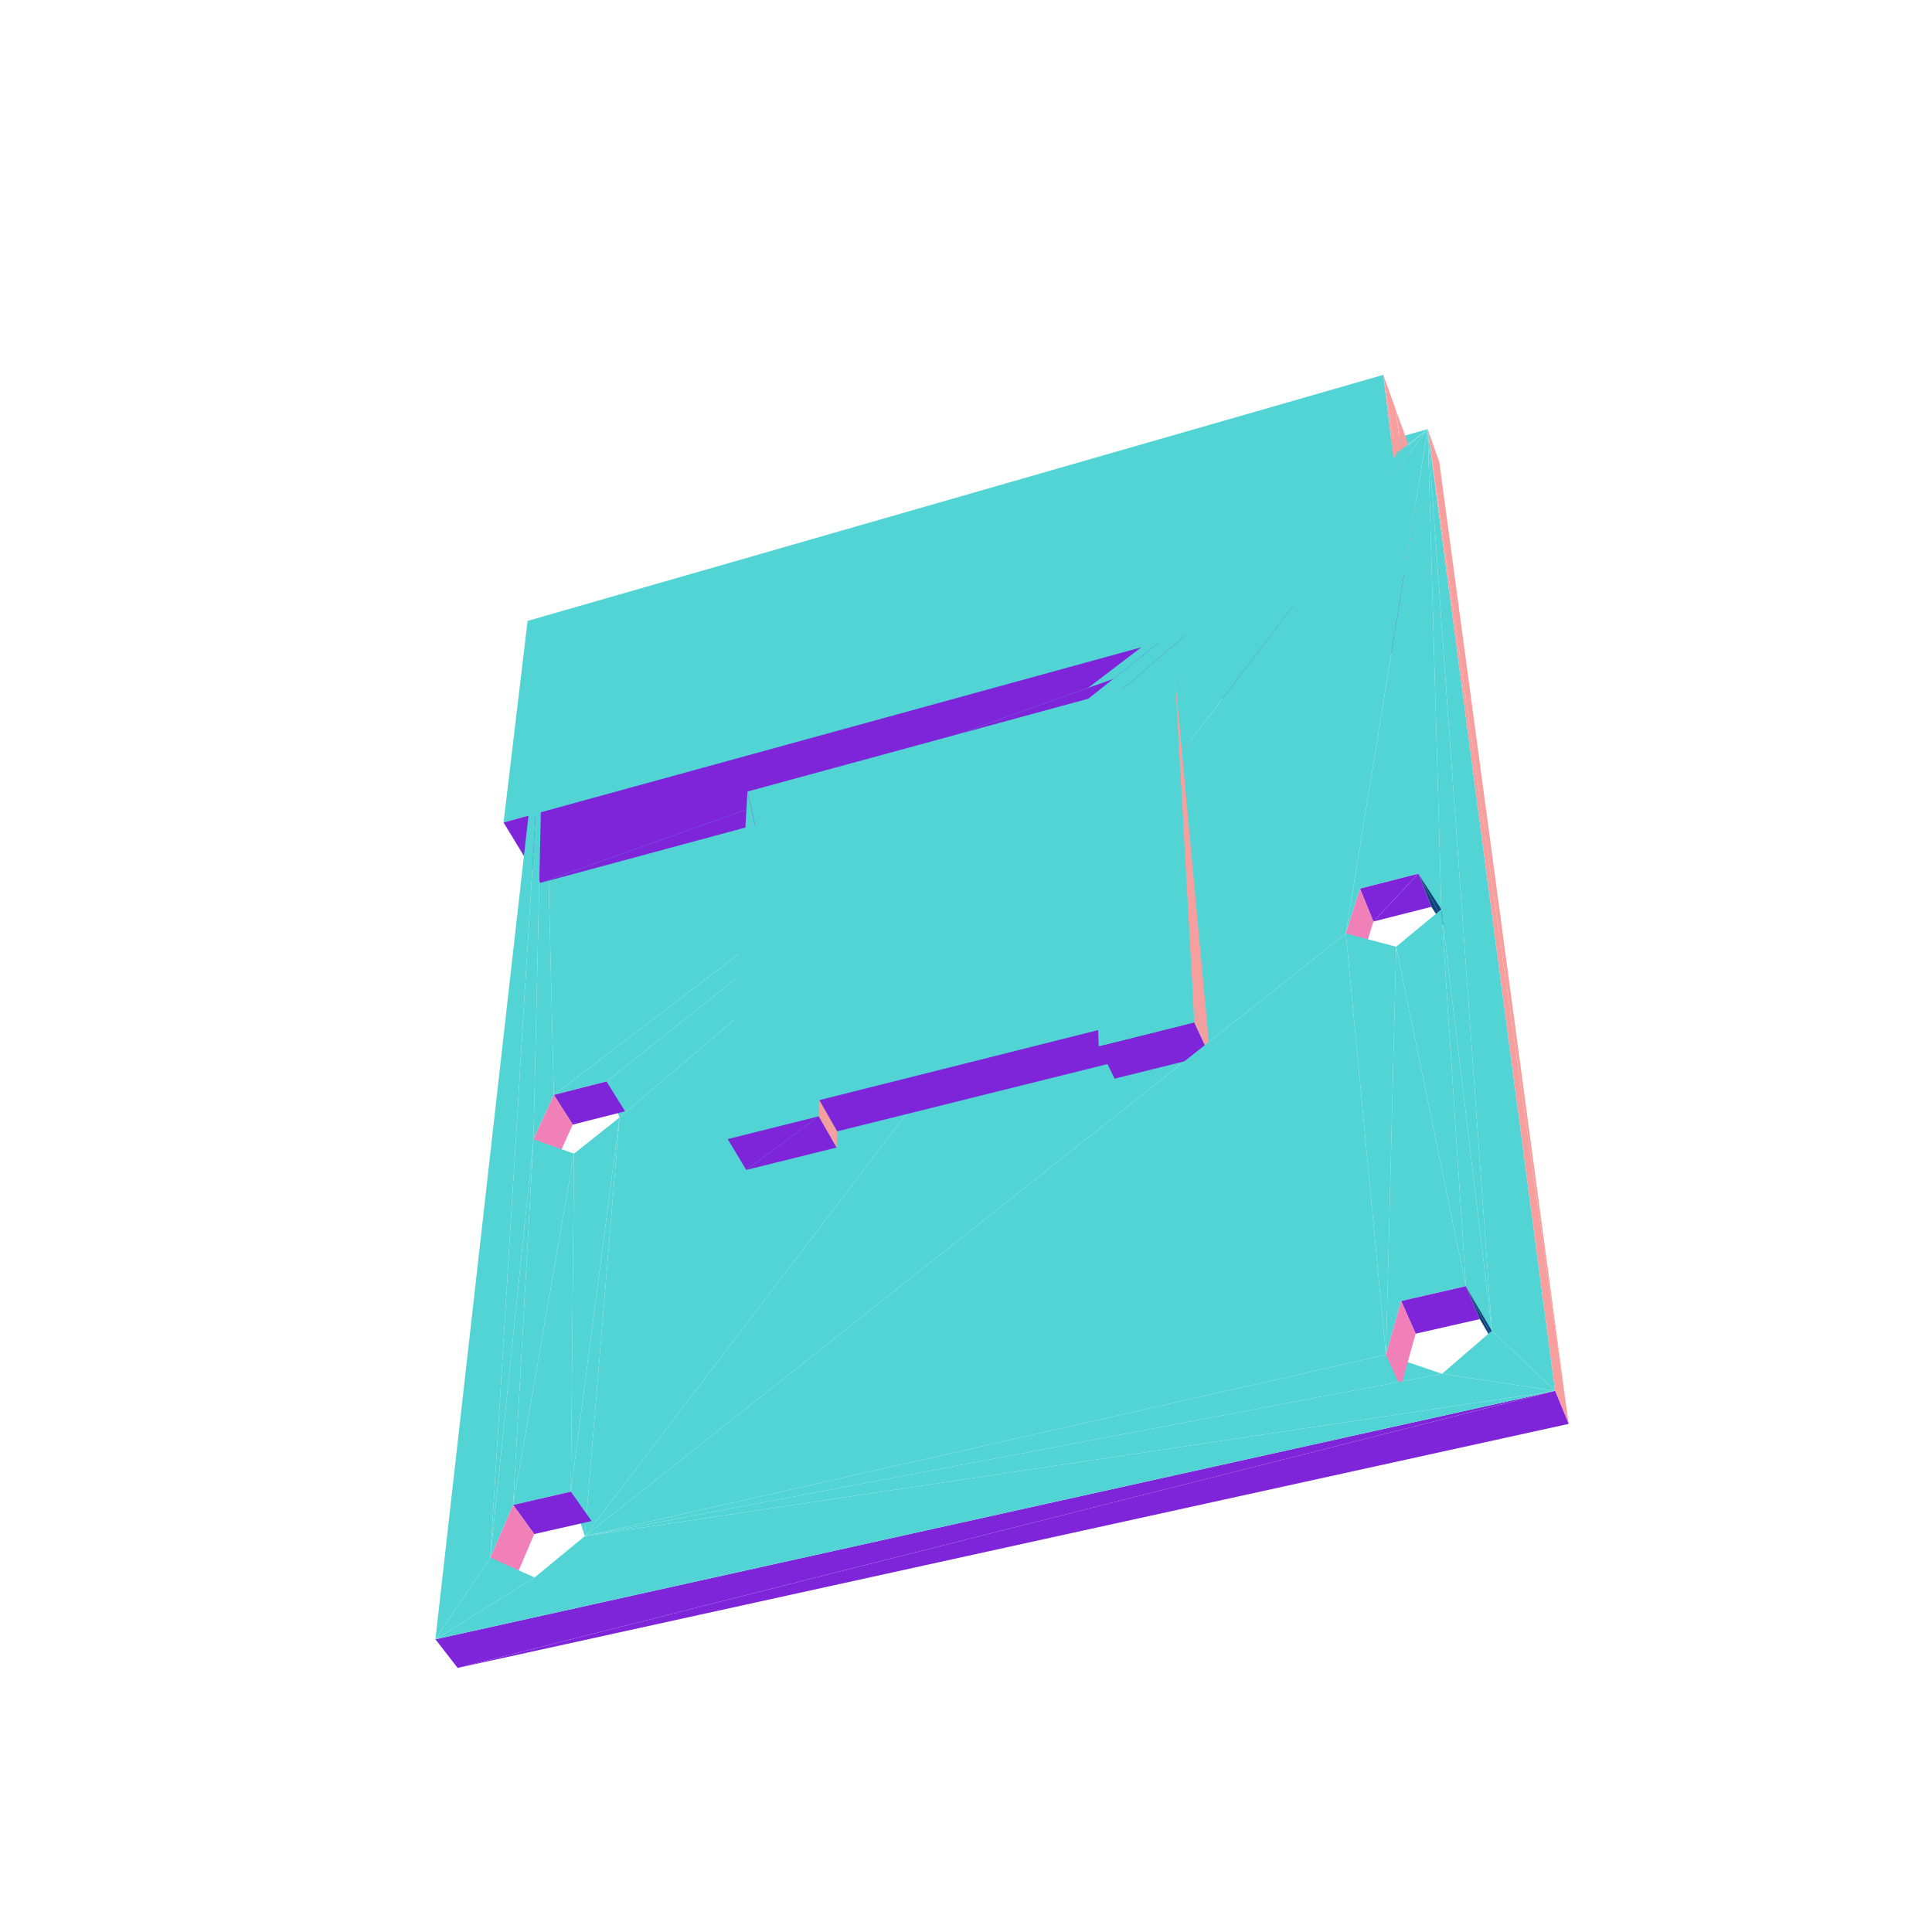 <?xml version="1.0" encoding="UTF-8"?>
<!-- Generated by jsxcad -->
<!DOCTYPE svg PUBLIC "-//W3C//DTD SVG 1.1 Tiny//EN" "http://www.w3.org/Graphics/SVG/1.1/DTD/svg11-tiny.dtd">
<svg viewBox="-250 -250 500 500" width="500" height="500" xmlns="http://www.w3.org/2000/svg"><path d="M-109.252,-74.126L-106.672,33.365L119.488,-138.942zM114.272,-101.405L-113.458,-89.309L-119.677,-37.141zM-113.458,-89.309L114.272,-101.405L108,-152.984z" style="fill:rgb(83,212,212)"/><path d="M111.13,-144.248L120.746,-83.861L114.215,-135.64z" style="fill:rgb(247,158,158)"/><path d="M-106.672,33.365L-109.252,-74.126L-111.938,44.844z" style="fill:rgb(83,212,212)"/><path d="M-110.169,-21.5L114.272,-101.405L-119.677,-37.141z" style="fill:rgb(127,37,217)"/><path d="M108,-152.984L117.534,-92.565L111.13,-144.248z" style="fill:rgb(247,158,158)"/><path d="M119.488,-138.942L-106.672,33.365L-93.037,29.876z" style="fill:rgb(83,212,212)"/><path d="M114.272,-101.405L-110.169,-21.5L120.746,-83.861z" style="fill:rgb(127,37,217)"/><path d="M120.746,-83.861L111.13,-144.248L117.534,-92.565z" style="fill:rgb(247,158,158)"/><path d="M119.488,-138.942L-93.037,29.876L-89.669,39.202z" style="fill:rgb(83,212,212)"/><path d="M117.534,-92.565L108,-152.984L114.272,-101.405z" style="fill:rgb(247,158,158)"/><path d="M-93.037,29.876L-101.775,41.045L-88.228,37.609zM-101.775,41.045L-93.037,29.876L-106.672,33.365z" style="fill:rgb(127,37,217)"/><path d="M-111.938,44.844L-101.775,41.045L-106.672,33.365zM-101.775,41.045L-111.938,44.844L-106.96,52.501z" style="fill:rgb(241,128,184)"/><path d="M-111.938,44.844L-109.252,-74.126L-123.097,153.099zM-37.944,34.706L54.046,-75.274L-56.561,-45.149z" style="fill:rgb(83,212,212)"/><path d="M54.046,-75.274L62.764,18.877L57.689,-66.832z" style="fill:rgb(247,158,158)"/><path d="M119.488,-138.942L101.959,-20.022L117.078,-23.891zM119.488,-138.942L98.301,-8.414L101.959,-20.022zM119.488,-138.942L117.078,-23.891L123.021,-14.676zM119.488,-138.942L-89.669,39.202L-98.663,147.566zM-38.092,38.895L-56.561,-45.149L-61.669,44.792z" style="fill:rgb(83,212,212)"/><path d="M119.488,-138.942L155.972,118.502L122.489,-130.439z" style="fill:rgb(247,158,158)"/><path d="M-56.561,-45.149L-38.092,38.895L-37.944,34.706zM54.046,-75.274L-37.944,34.706L34.208,16.584zM119.488,-138.942L-98.663,147.566L98.301,-8.414zM-111.938,44.844L-117.206,139.473L-101.443,48.565zM-137.313,174.244L-123.097,153.099L-109.252,-74.126zM-101.443,48.565L-102.26,136.041L-89.669,39.202z" style="fill:rgb(83,212,212)"/><path d="M62.764,18.877L54.046,-75.274L58.84,10.397z" style="fill:rgb(247,158,158)"/><path d="M117.078,-23.891L105.44,-11.51L120.45,-15.317z" style="fill:rgb(127,37,217)"/><path d="M54.046,-75.274L34.208,16.584L59.075,14.59z" style="fill:rgb(83,212,212)"/><path d="M-38.092,38.895L-56.878,52.781L-33.462,46.978zM105.44,-11.51L117.078,-23.891L101.959,-20.022z" style="fill:rgb(127,37,217)"/><path d="M-33.334,42.793L-38.092,38.895L-33.462,46.978z" style="fill:rgb(247,158,158)"/><path d="M-56.878,52.781L-38.092,38.895L-61.669,44.792z" style="fill:rgb(127,37,217)"/><path d="M-38.092,38.895L-33.334,42.793L-37.944,34.706z" style="fill:rgb(247,158,158)"/><path d="M98.301,-8.414L105.44,-11.51L101.959,-20.022zM105.44,-11.51L98.301,-8.414L101.842,0.081z" style="fill:rgb(241,128,184)"/><path d="M126.382,-6.08L117.078,-23.891L120.45,-15.317z" style="fill:rgb(13,70,126)"/><path d="M-33.334,42.793L34.208,16.584L-37.944,34.706zM34.208,16.584L-33.334,42.793L38.311,24.963z" style="fill:rgb(127,37,217)"/><path d="M117.078,-23.891L126.382,-6.08L123.021,-14.676z" style="fill:rgb(13,70,126)"/><path d="M119.488,-138.942L123.021,-14.676L136.095,94.406zM-117.206,139.473L-111.938,44.844L-123.097,153.099zM-101.443,48.565L-117.206,139.473L-102.26,136.041z" style="fill:rgb(83,212,212)"/><path d="M58.84,10.397L63.013,23.069L62.764,18.877z" style="fill:rgb(247,158,158)"/><path d="M59.075,14.59L38.462,29.153L63.013,23.069zM38.462,29.153L59.075,14.59L34.344,20.776z" style="fill:rgb(127,37,217)"/><path d="M-89.669,39.202L-102.26,136.041L-98.663,147.566zM59.075,14.59L34.208,16.584L34.344,20.776z" style="fill:rgb(83,212,212)"/><path d="M63.013,23.069L58.84,10.397L59.075,14.59z" style="fill:rgb(247,158,158)"/><path d="M-102.26,136.041L-111.742,147.017L-96.901,143.643zM-111.742,147.017L-102.26,136.041L-117.206,139.473z" style="fill:rgb(127,37,217)"/><path d="M-123.097,153.099L-111.742,147.017L-117.206,139.473zM-111.742,147.017L-123.097,153.099L-117.532,160.599z" style="fill:rgb(241,128,184)"/><path d="M111.327,-4.99L129.366,82.866L123.021,-14.676zM108.679,100.614L111.327,-4.99L98.301,-8.414zM136.095,94.406L152.454,109.957L119.488,-138.942z" style="fill:rgb(83,212,212)"/><path d="M155.972,118.502L119.488,-138.942L152.454,109.957z" style="fill:rgb(247,158,158)"/><path d="M-123.097,153.099L-137.313,174.244L-111.655,158.251zM-98.663,147.566L108.679,100.614L98.301,-8.414zM111.327,-4.99L112.617,86.711L129.366,82.866zM111.327,-4.99L108.679,100.614L112.617,86.711zM123.021,-14.676L129.366,82.866L136.095,94.406z" style="fill:rgb(83,212,212)"/><path d="M-131.559,181.655L152.454,109.957L-137.313,174.244z" style="fill:rgb(127,37,217)"/><path d="M-111.655,158.251L152.454,109.957L-98.663,147.566zM-111.655,158.251L-137.313,174.244L152.454,109.957zM-98.663,147.566L123.202,105.531L108.679,100.614z" style="fill:rgb(83,212,212)"/><path d="M129.366,82.866L116.363,95.16L132.979,91.383zM116.363,95.16L129.366,82.866L112.617,86.711z" style="fill:rgb(127,37,217)"/><path d="M108.679,100.614L116.363,95.16L112.617,86.711zM116.363,95.16L108.679,100.614L112.498,109.023z" style="fill:rgb(241,128,184)"/><path d="M139.692,102.925L129.366,82.866L132.979,91.383z" style="fill:rgb(13,70,126)"/><path d="M-98.663,147.566L152.454,109.957L123.202,105.531z" style="fill:rgb(83,212,212)"/><path d="M152.454,109.957L-131.559,181.655L155.972,118.502z" style="fill:rgb(127,37,217)"/><path d="M129.366,82.866L139.692,102.925L136.095,94.406z" style="fill:rgb(13,70,126)"/><path d="M123.202,105.531L152.454,109.957L136.095,94.406z" style="fill:rgb(83,212,212)"/></svg>
